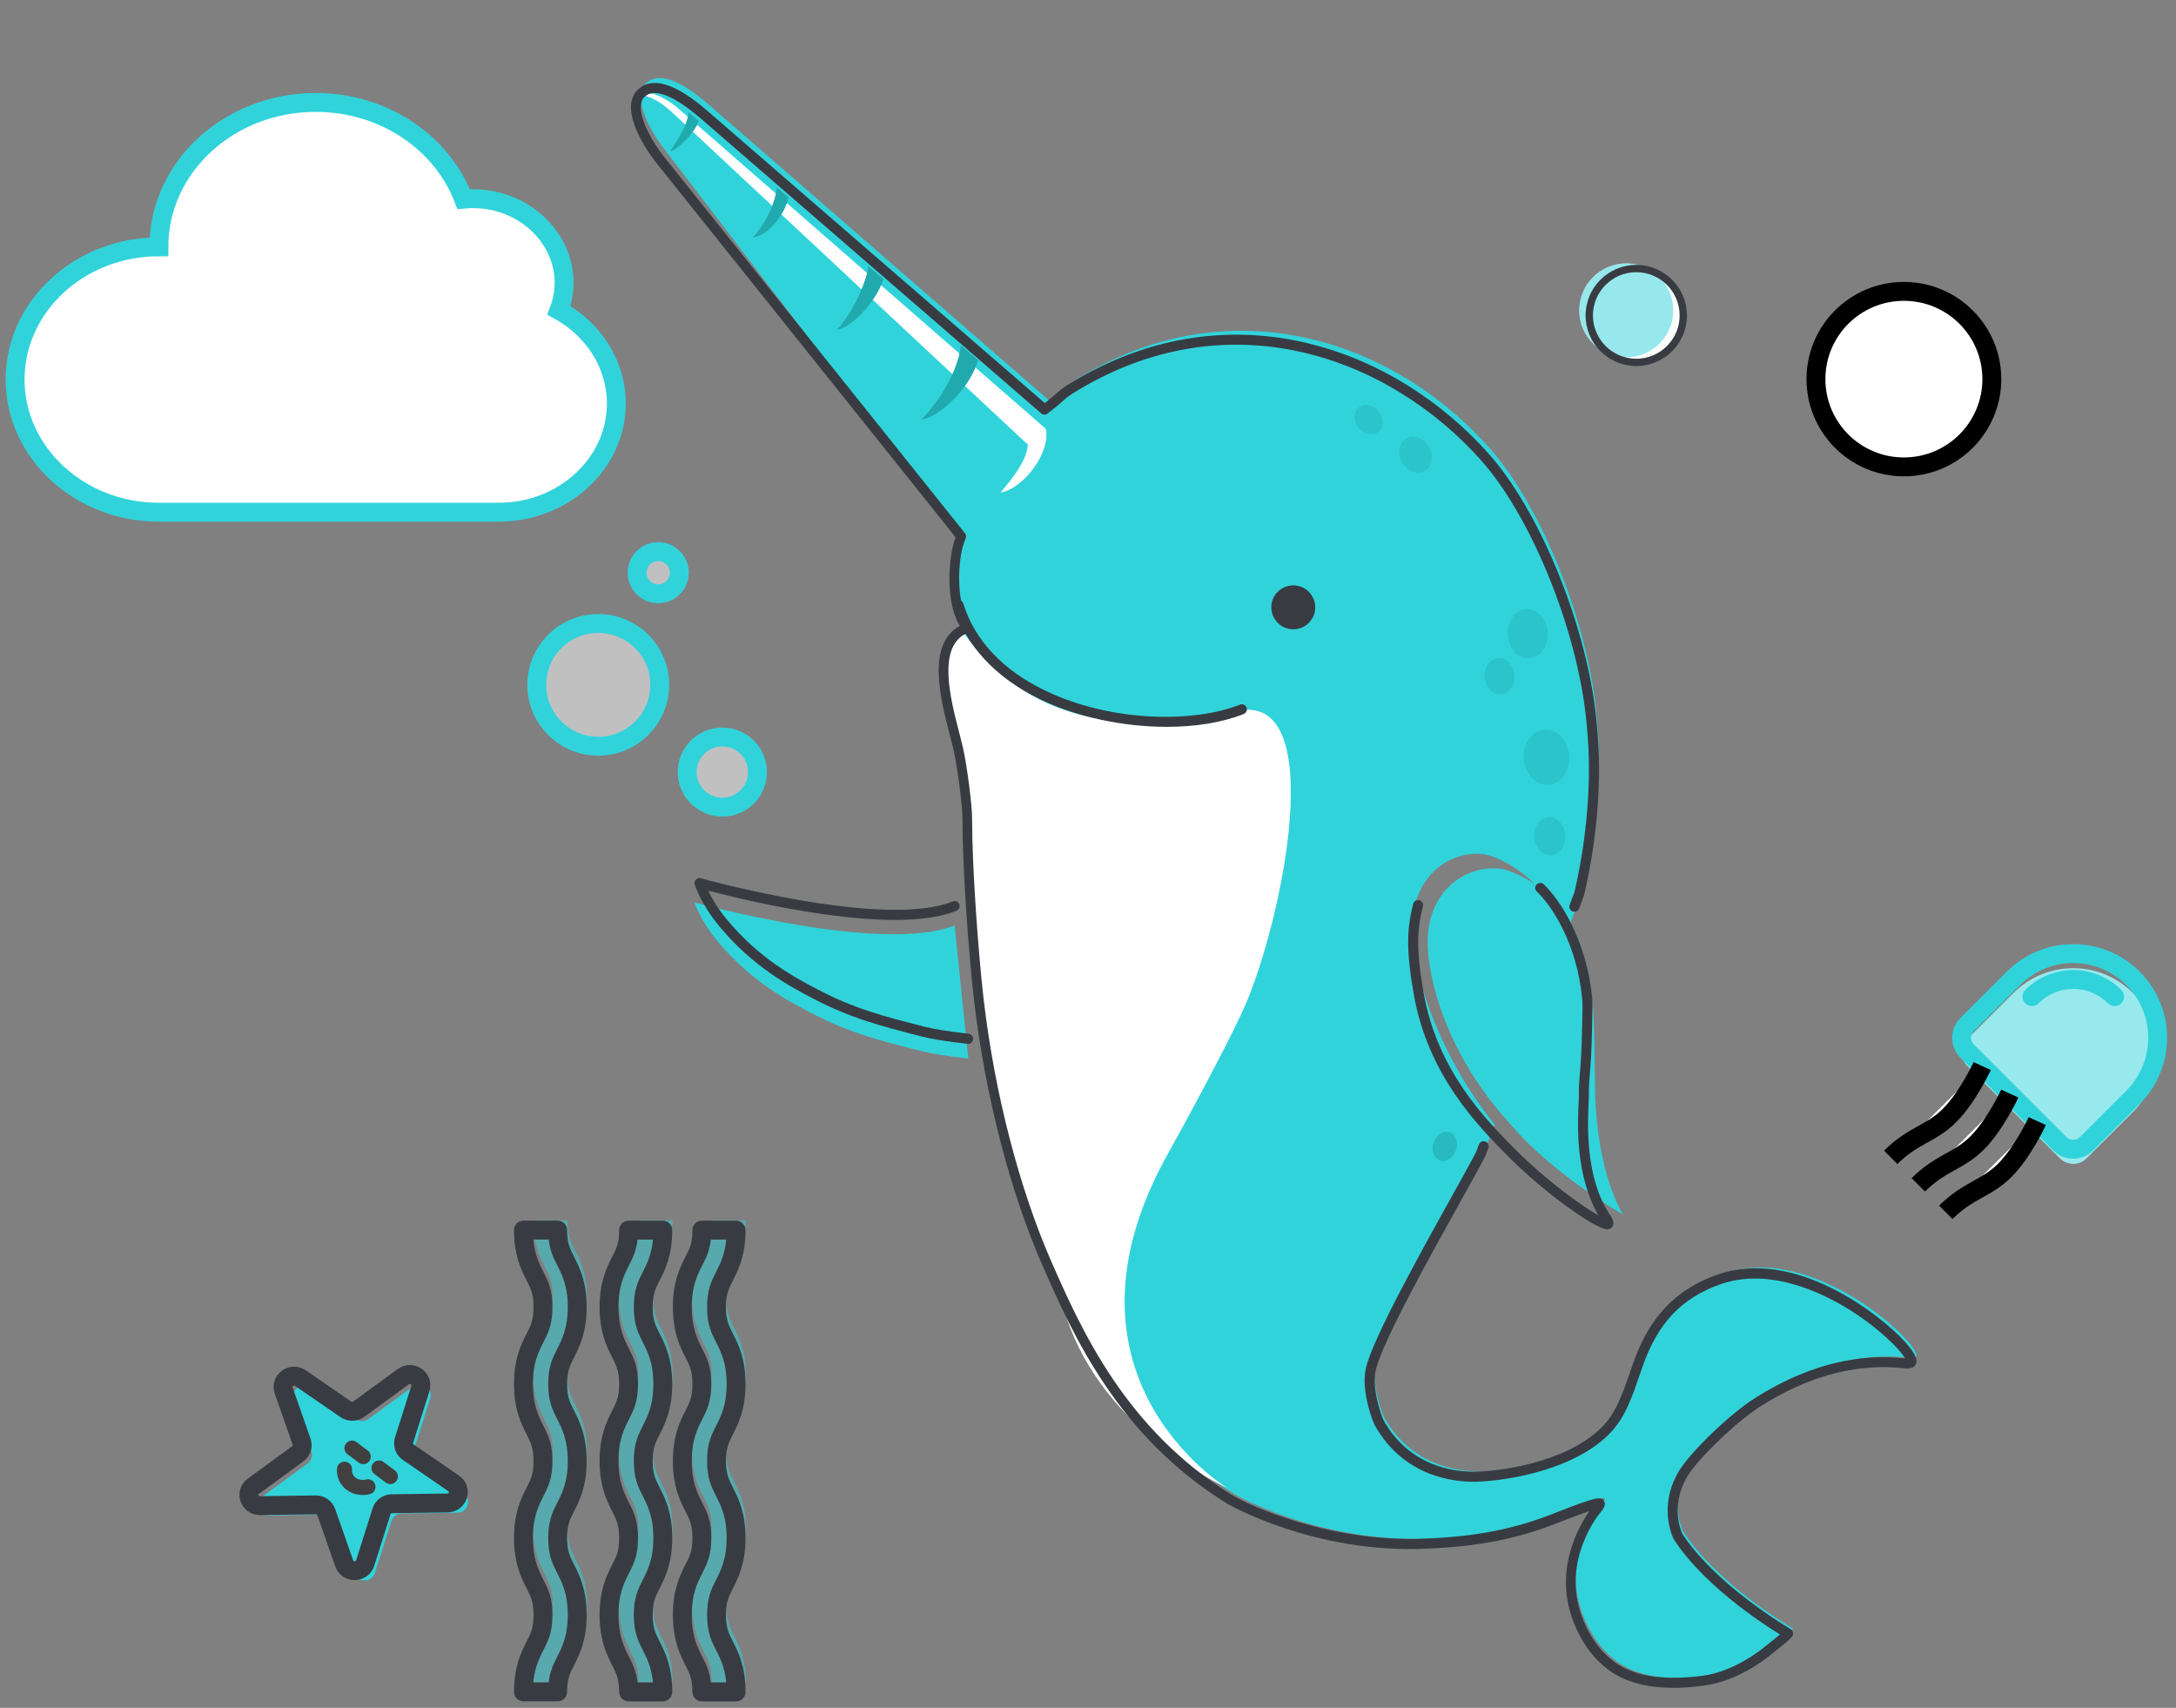 <?xml version="1.0" encoding="UTF-8" standalone="no"?>
<!--

    Copyright (C) 2017-2019 Dremio Corporation

    Licensed under the Apache License, Version 2.0 (the "License");
    you may not use this file except in compliance with the License.
    You may obtain a copy of the License at

        http://www.apache.org/licenses/LICENSE-2.0

    Unless required by applicable law or agreed to in writing, software
    distributed under the License is distributed on an "AS IS" BASIS,
    WITHOUT WARRANTIES OR CONDITIONS OF ANY KIND, either express or implied.
    See the License for the specific language governing permissions and
    limitations under the License.

-->
<svg width="144" height="113" viewBox="0 0 144 113" fill="none" xmlns="http://www.w3.org/2000/svg">
<rect x="0" y="0" width="144" height="113" fill="#808080" stroke="none"/>
<path opacity="0.5" d="M64.881 65.985C64.884 66.001 64.884 66.014 64.887 66.027C64.884 66.014 64.881 65.998 64.881 65.985Z" fill="#31D3DB"/>
<path opacity="0.5" d="M65.871 71.842C65.371 69.637 64.999 67.642 64.722 65.844C65.013 67.62 65.688 71.24 66.663 74.882C66.345 73.786 66.077 72.758 65.871 71.842Z" fill="#31D3DB"/>
<path d="M98.147 76.255C96.745 78.915 91.59 87.779 91.04 90.227C90.721 91.648 91.519 93.649 91.594 93.778C93.329 96.863 96.293 97.394 98.005 97.355C99.682 97.315 104.482 96.677 106.793 94.061C107.698 93.034 108.111 91.683 108.723 89.917C109.841 86.681 111.691 85.105 114.077 84.263C120.018 82.165 127.173 88.978 126.814 89.749C126.743 89.895 126.401 89.824 125.794 89.78C121.801 89.51 118.469 91.267 116.726 92.365C115.045 93.423 112.529 95.885 111.793 97.049C110.515 99.064 111.198 100.896 111.345 101.251C111.345 101.251 113.022 104.319 118.665 107.767C118.518 107.989 117.751 108.551 117.396 108.852C117.067 109.131 115.249 110.605 113.07 110.893C110.724 111.203 108.656 111.017 107.237 110.096C105.591 109.029 104.917 107.298 104.721 106.78C103.413 103.3 105.351 100.277 106.035 99.471C106.074 99.422 106.234 99.205 106.208 99.156C106.123 98.984 104.304 99.706 103.031 100.206C99.602 101.552 96.537 101.707 94.815 101.795C87.975 102.145 82.416 99.307 81.675 98.847C76.547 95.663 73.752 91.258 71.716 87.38L64.942 65.979C63.926 59.046 64.267 55.035 64.338 53.756C64.396 52.733 63.97 50.032 63.739 49.036C63.207 46.734 61.171 42.776 63.668 41.585C63.704 41.302 63.668 41.585 63.713 41.297C62.728 39.876 63.123 36.852 63.677 35.657L44.149 10.108C42.907 8.567 41.82 6.402 42.756 5.512C43.554 4.746 44.978 5.264 46.842 6.871L69.453 26.515C69.502 26.457 69.569 26.404 69.631 26.369C69.786 26.249 69.946 26.125 70.101 26.001C70.42 25.714 70.735 25.413 71.103 25.182C81.09 18.913 92.047 22.238 98.635 29.716C101.82 33.333 104.65 40.16 105.493 45.942C105.551 46.34 105.706 47.465 105.782 49.005C105.932 52.131 105.547 55.655 104.823 58.692L103.55 62.074C102.876 59.816 101.736 58.32 100.015 57.284C99.185 56.784 98.528 56.545 98.076 56.505C96.226 56.341 94.278 57.488 93.644 59.825C93.467 60.476 93.245 61.831 93.839 64.275C95.157 69.685 98.267 73.616 98.759 74.205C98.812 74.267 98.865 74.329 98.919 74.391L98.324 75.945C98.262 76.033 98.209 76.135 98.147 76.255Z" fill="#31D3DB"/>
<path opacity="0.5" d="M71.838 87.793C71.001 86.226 70.25 84.587 69.574 82.951C70.214 84.213 70.876 85.651 71.646 87.162L71.838 87.793Z" fill="#31D3DB"/>
<path opacity="0.5" d="M69.555 83.57C68.436 81.492 67.454 78.503 66.663 75.528C67.371 77.981 68.338 80.786 69.574 83.597C69.565 83.588 69.56 83.579 69.555 83.57Z" fill="#31D3DB"/>
<path fill-rule="evenodd" clip-rule="evenodd" d="M81.197 98.444C81.197 98.444 69.019 91.065 77.32 76.279C78.332 74.479 81.281 69.033 82.314 66.715C84.868 60.999 87.996 45.731 81.885 47.041C75.629 48.382 68.52 48.616 63.64 41.706C63.289 41.21 61.419 43.351 63.25 49.651C64.187 52.876 64.218 57.968 64.205 60.017C64.143 71.386 68.296 80.164 70.57 87.136C73.054 94.781 81.197 98.444 81.197 98.444Z" fill="white"/>
<path d="M64.075 70.04C62.617 69.862 61.798 69.75 61.038 69.562C58.312 68.878 56.3 68.373 53.767 67.067C52.175 66.249 49.741 64.961 47.545 62.35C46.348 60.928 45.961 59.712 45.961 59.712C45.961 59.712 58.384 63.155 63.171 61.232" fill="#31D3DB"/>
<path d="M107.419 80.369C107.419 80.369 105.612 77.696 105.548 71.844C105.521 69.289 105.512 67.828 105.409 66.669C105.016 62.239 103.718 59.751 101.149 58.24C100.306 57.744 99.639 57.507 99.179 57.468C97.299 57.306 95.32 58.442 94.676 60.76C94.495 61.406 94.27 62.749 94.874 65.172C96.213 70.536 99.562 73.921 100.062 74.504C102.839 77.753 107.419 80.369 107.419 80.369Z" fill="#31D3DB"/>
<path d="M64.061 69.072C64.047 69.072 64.034 69.072 64.021 69.068C62.494 68.88 61.734 68.769 61.002 68.581C58.283 67.885 56.314 67.381 53.798 66.065C52.315 65.289 49.834 63.99 47.592 61.278C46.391 59.823 45.994 58.587 45.976 58.534C45.941 58.418 45.968 58.288 46.056 58.199C46.14 58.11 46.268 58.079 46.383 58.11C46.502 58.146 58.512 61.492 63.05 59.64C63.218 59.569 63.412 59.654 63.482 59.823C63.553 59.993 63.469 60.189 63.301 60.26C59.135 61.96 49.494 59.622 46.864 58.931C47.089 59.399 47.482 60.095 48.104 60.845C50.258 63.45 52.668 64.713 54.107 65.467C56.557 66.752 58.495 67.247 61.169 67.93C61.871 68.109 62.608 68.216 64.109 68.403C64.29 68.425 64.418 68.59 64.396 68.778C64.365 68.947 64.224 69.072 64.061 69.072Z" fill="#383C42"/>
<path d="M77.208 48.092C74.385 48.092 71.325 47.467 68.862 46.284C65.898 44.857 63.914 42.729 63.119 40.132C63.066 39.954 63.163 39.768 63.339 39.715C63.51 39.662 63.699 39.759 63.751 39.937C64.489 42.352 66.355 44.338 69.147 45.685C73.665 47.862 79.175 47.791 82.059 46.621C82.226 46.55 82.419 46.634 82.489 46.807C82.555 46.975 82.476 47.17 82.305 47.241C80.878 47.813 79.096 48.092 77.208 48.092Z" fill="#383C42"/>
<path d="M106.354 81.333C105.588 81.333 102.192 78.93 99.748 76.458C97.791 74.473 94.51 71.156 93.562 65.814C93.018 62.752 93.12 61.383 93.522 59.799C93.567 59.623 93.748 59.518 93.925 59.562C94.103 59.606 94.213 59.786 94.165 59.962C93.788 61.458 93.691 62.756 94.213 65.704C95.125 70.843 98.313 74.069 100.221 75.996C102.258 78.055 104.671 79.797 105.791 80.427C104.237 77.813 104.401 74.319 104.467 72.973C104.476 72.784 104.485 72.638 104.481 72.55C104.476 71.912 104.507 71.512 104.552 70.997C104.605 70.359 104.671 69.567 104.698 67.935L104.707 67.534C104.72 67.011 104.733 66.36 104.702 66.069C104.344 62.364 102.648 59.879 101.7 58.99C101.567 58.867 101.559 58.655 101.687 58.523C101.811 58.391 102.023 58.387 102.156 58.51C103.17 59.461 104.986 62.105 105.362 66.008C105.393 66.338 105.38 66.98 105.366 67.552L105.357 67.948C105.331 69.603 105.264 70.408 105.211 71.055C105.171 71.547 105.136 71.939 105.145 72.546C105.145 72.643 105.14 72.801 105.127 73.008C105.065 74.337 104.897 77.866 106.486 80.294C106.677 80.585 106.912 80.941 106.668 81.205C106.615 81.263 106.517 81.333 106.358 81.337C106.358 81.333 106.354 81.333 106.354 81.333Z" fill="#383C42"/>
<path fill-rule="evenodd" clip-rule="evenodd" d="M86.392 38.973C85.713 38.533 84.817 38.709 84.365 39.388C83.929 40.054 84.117 40.95 84.783 41.398C85.449 41.834 86.358 41.662 86.798 40.983C87.246 40.322 87.053 39.425 86.392 38.973Z" fill="#383C42"/>
<path fill-rule="evenodd" clip-rule="evenodd" d="M67.913 29.32L44.541 7.493C43.545 6.568 43.088 6.475 42.403 6.231C42.905 5.908 43.923 6.43 44.731 7.041L69.205 28.373C69.552 29.833 67.841 32.276 66.206 32.599C66.992 31.67 67.966 30.457 68.024 29.386" fill="white"/>
<g opacity="0.6">
<path opacity="0.6" fill-rule="evenodd" clip-rule="evenodd" d="M93.903 28.974C93.307 28.742 92.734 29.058 92.621 29.677C92.495 30.293 92.879 30.973 93.461 31.198C94.043 31.426 94.616 31.105 94.742 30.495C94.868 29.88 94.485 29.199 93.903 28.974Z" fill="#21AAAD"/>
<path opacity="0.6" fill-rule="evenodd" clip-rule="evenodd" d="M90.609 26.817C90.086 26.712 89.657 27.028 89.634 27.564C89.621 28.082 90.031 28.601 90.532 28.715C91.056 28.821 91.484 28.504 91.507 27.968C91.525 27.45 91.114 26.931 90.609 26.817Z" fill="#21AAAD"/>
</g>
<g opacity="0.6">
<path opacity="0.6" fill-rule="evenodd" clip-rule="evenodd" d="M103.241 48.658C102.552 48.031 101.612 48.181 101.125 48.985C100.62 49.78 100.773 50.928 101.462 51.556C102.138 52.174 103.073 52.019 103.552 51.233C104.057 50.438 103.904 49.29 103.241 48.658Z" fill="#21AAAD"/>
<path opacity="0.6" fill-rule="evenodd" clip-rule="evenodd" d="M101.889 40.641C101.283 40.094 100.453 40.222 100.028 40.928C99.589 41.653 99.725 42.651 100.322 43.216C100.928 43.764 101.757 43.636 102.183 42.929C102.609 42.223 102.486 41.207 101.889 40.641Z" fill="#21AAAD"/>
<path opacity="0.6" fill-rule="evenodd" clip-rule="evenodd" d="M99.821 43.786C99.373 43.384 98.745 43.482 98.429 44.012C98.1 44.528 98.21 45.284 98.657 45.69C99.096 46.11 99.707 45.999 100.036 45.482C100.352 44.952 100.26 44.206 99.821 43.786Z" fill="#21AAAD"/>
<path opacity="0.6" fill-rule="evenodd" clip-rule="evenodd" d="M103.166 54.338C102.714 53.91 102.055 54.011 101.73 54.559C101.379 55.111 101.498 55.893 101.95 56.321C102.428 56.745 103.06 56.648 103.398 56.114C103.732 55.548 103.644 54.762 103.166 54.338Z" fill="#21AAAD"/>
</g>
<path opacity="0.6" fill-rule="evenodd" clip-rule="evenodd" d="M96.385 75.441C96.272 74.959 95.815 74.745 95.395 74.974C94.956 75.193 94.716 75.766 94.834 76.253C94.969 76.744 95.404 76.948 95.829 76.734C96.263 76.496 96.521 75.932 96.385 75.441Z" fill="#21AAAD"/>
<path fill-rule="evenodd" clip-rule="evenodd" d="M45.578 7.424C45.415 8.551 44.639 9.521 44.344 10.016C44.869 9.902 46.024 8.722 46.244 8.003L45.578 7.424ZM49.807 15.707C50.773 15.667 51.954 14.184 52.179 13.07L51.407 12.403C51.249 13.798 50.398 15.11 49.807 15.707ZM55.393 21.796C56.116 21.826 57.95 20.111 58.461 18.462L57.46 17.602C57.297 18.997 56.107 21.098 55.393 21.796ZM60.961 27.758C62.156 27.622 64.211 25.683 64.722 23.827L63.58 22.853C63.43 24.498 62.13 26.622 60.961 27.758Z" fill="#21AAAD"/>
<path d="M110.77 111.677C109.106 111.677 107.753 111.346 106.738 110.689C105.93 110.168 104.817 109.144 104.094 107.221C102.825 103.854 104.48 100.981 105.181 99.98C104.537 100.196 103.579 100.571 102.976 100.805L102.839 100.858C99.357 102.217 96.207 102.38 94.517 102.464C86.999 102.848 81.241 99.512 81.188 99.477C73.962 95.011 70.995 88.286 69.034 83.838C66.856 78.91 65.189 72.472 64.457 66.171C64.088 63.02 63.685 57.253 63.694 54.248C63.698 53.295 63.339 50.634 63.104 49.619C63.037 49.324 62.949 48.992 62.855 48.639C62.234 46.239 61.298 42.639 63.516 41.403C62.549 39.854 62.745 36.858 63.237 35.547L43.574 10.956C42.243 9.31 41.085 7.003 42.212 5.93C43.143 5.039 44.669 5.494 46.745 7.276L69.141 26.669L69.691 26.228C69.975 25.972 70.267 25.707 70.609 25.496C81.241 18.842 92.313 23.003 98.563 30.076C101.721 33.646 104.635 40.52 105.496 46.42C105.633 47.373 105.735 48.441 105.788 49.509C105.935 52.523 105.58 56.075 104.821 59.252L104.497 60.112C104.431 60.284 104.24 60.368 104.067 60.306C103.894 60.24 103.81 60.05 103.872 59.878L104.183 59.058C104.914 55.978 105.26 52.492 105.118 49.535C105.07 48.489 104.968 47.444 104.835 46.513C103.987 40.728 101.14 33.999 98.057 30.508C91.989 23.642 81.259 19.605 70.955 26.052C70.662 26.237 70.4 26.471 70.13 26.714L69.842 26.956L69.509 27.217C69.496 27.23 69.478 27.239 69.46 27.247C69.433 27.261 69.403 27.287 69.38 27.314C69.323 27.38 69.238 27.424 69.15 27.433C69.061 27.442 68.972 27.411 68.906 27.353L46.297 7.775C45.299 6.919 43.503 5.604 42.66 6.407C41.946 7.087 42.833 9.002 44.079 10.542L63.862 35.287C63.942 35.384 63.956 35.517 63.902 35.631C63.357 36.805 63.232 39.867 64.12 41.143C64.168 41.213 64.186 41.297 64.173 41.381C64.164 41.438 64.155 41.491 64.146 41.531L64.128 41.659C64.115 41.769 64.044 41.866 63.942 41.915C62.013 42.828 62.895 46.226 63.476 48.472C63.569 48.834 63.658 49.169 63.725 49.465C63.951 50.435 64.337 53.162 64.332 54.243C64.324 57.222 64.727 62.954 65.091 66.087C65.814 72.322 67.464 78.689 69.615 83.565C71.545 87.938 74.464 94.548 81.512 98.907C82.63 99.6 88.108 102.12 94.455 101.798C96.11 101.714 99.188 101.555 102.568 100.236L102.705 100.183C105.722 99 105.975 98.974 106.165 99.353C106.201 99.424 106.298 99.613 105.948 100.028C105.837 100.156 103.282 103.236 104.693 106.982C105.354 108.739 106.356 109.661 107.079 110.128C108.348 110.949 110.233 111.196 112.69 110.874C114.744 110.601 116.509 109.193 116.842 108.915C116.948 108.827 117.086 108.716 117.237 108.597C117.388 108.478 117.614 108.297 117.791 108.147C112.424 104.794 110.783 101.873 110.712 101.749C110.477 101.184 109.86 99.296 111.173 97.226C111.923 96.044 114.447 93.564 116.212 92.456C119.317 90.51 122.435 89.623 125.478 89.831C125.616 89.84 125.744 89.853 125.855 89.862C125.931 89.866 126.006 89.875 126.077 89.879C125.735 89.301 124.36 87.858 122.209 86.548C120.453 85.48 117.033 83.856 113.857 84.972C111.284 85.877 109.696 87.554 108.707 90.404L108.556 90.837C108.015 92.412 107.585 93.661 106.711 94.645C104.44 97.209 99.813 97.985 97.684 98.038C96.318 98.069 92.934 97.778 90.978 94.305C90.871 94.12 90.046 92.059 90.388 90.532C90.822 88.608 93.981 82.925 96.07 79.17C96.811 77.837 97.396 76.783 97.684 76.218L97.871 75.724C97.937 75.552 98.128 75.468 98.301 75.53C98.474 75.596 98.558 75.786 98.496 75.958L98.296 76.483C97.99 77.092 97.4 78.151 96.655 79.488C94.584 83.212 91.452 88.842 91.04 90.674C90.76 91.918 91.457 93.78 91.563 93.983C93.337 97.133 96.425 97.407 97.671 97.372C99.703 97.323 104.098 96.595 106.214 94.204C106.999 93.317 107.412 92.125 107.931 90.616L108.082 90.184C109.128 87.166 110.894 85.308 113.635 84.341C118.807 82.519 124.462 87.029 126.037 88.754C126.889 89.685 126.88 90.051 126.782 90.263C126.632 90.59 126.281 90.559 125.798 90.515C125.691 90.506 125.571 90.493 125.434 90.484C122.533 90.29 119.552 91.137 116.567 93.008C114.917 94.045 112.446 96.458 111.737 97.57C110.592 99.366 111.124 100.999 111.315 101.453C111.315 101.453 113.023 104.454 118.501 107.794C118.576 107.843 118.634 107.918 118.652 108.006C118.669 108.094 118.656 108.187 118.607 108.262C118.483 108.447 118.15 108.716 117.658 109.109C117.516 109.224 117.379 109.33 117.277 109.414C116.775 109.837 114.961 111.236 112.783 111.523C112.078 111.629 111.399 111.677 110.77 111.677Z" fill="#383C42"/>
<path fill-rule="evenodd" clip-rule="evenodd" d="M106.536 23.439C107.034 23.778 107.636 23.975 108.283 23.975C110.001 23.975 111.395 22.584 111.395 20.87C111.395 19.537 110.55 18.404 109.37 17.965C108.872 17.626 108.27 17.429 107.623 17.429C105.905 17.429 104.511 18.821 104.511 20.535C104.508 21.867 105.352 23 106.536 23.439Z" fill="white"/>
<path opacity="0.5" d="M107.62 17.429C105.902 17.429 104.508 18.821 104.508 20.535C104.508 22.248 105.902 23.64 107.62 23.64C109.337 23.64 110.731 22.248 110.731 20.535C110.731 18.821 109.337 17.429 107.62 17.429Z" fill="#31D3DB"/>
<path fill-rule="evenodd" clip-rule="evenodd" d="M108.283 24.22C106.433 24.22 104.929 22.719 104.929 20.873C104.929 19.027 106.433 17.526 108.283 17.526C110.133 17.526 111.637 19.027 111.637 20.873C111.637 22.716 110.133 24.22 108.283 24.22ZM108.283 18.01C106.701 18.01 105.414 19.295 105.414 20.873C105.414 22.451 106.701 23.736 108.283 23.736C109.865 23.736 111.152 22.451 111.152 20.873C111.152 19.295 109.865 18.01 108.283 18.01Z" fill="#383C42"/>
<path d="M125.993 30.892C129.206 30.892 131.812 28.292 131.812 25.085C131.812 21.878 129.206 19.279 125.993 19.279C122.779 19.279 120.173 21.878 120.173 25.085C120.173 28.292 122.779 30.892 125.993 30.892Z" fill="white" stroke="black" stroke-width="1.25"/>
<path d="M23.425 104.089L22.238 100.697C22.135 100.406 21.853 100.21 21.536 100.216L17.862 100.268C17.153 100.277 16.846 99.4 17.412 98.986L20.352 96.837C20.605 96.653 20.708 96.33 20.605 96.036L19.418 92.644C19.188 91.992 19.951 91.434 20.53 91.831L23.535 93.896C23.794 94.074 24.14 94.067 24.392 93.883L27.333 91.734C27.899 91.321 28.675 91.853 28.468 92.515L27.384 95.939C27.291 96.233 27.404 96.553 27.663 96.73L30.668 98.796C31.247 99.193 30.965 100.08 30.257 100.09L26.582 100.142C26.265 100.145 25.99 100.348 25.897 100.642L24.813 104.067C24.603 104.728 23.652 104.741 23.425 104.089Z" fill="#31D3DB"/>
<path fill-rule="evenodd" clip-rule="evenodd" d="M22.779 103.443L21.591 100.051C21.488 99.761 21.206 99.564 20.889 99.57L17.215 99.622C16.506 99.632 16.199 98.754 16.765 98.341L19.706 96.191C19.958 96.007 20.061 95.684 19.958 95.391L18.771 91.998C18.541 91.346 19.305 90.788 19.884 91.185L22.888 93.251C23.147 93.428 23.493 93.422 23.746 93.238L26.686 91.088C27.252 90.675 28.028 91.207 27.821 91.869L26.738 95.294C26.644 95.587 26.757 95.907 27.016 96.084L30.021 98.15C30.6 98.547 30.318 99.435 29.61 99.444L25.935 99.496C25.619 99.499 25.343 99.703 25.25 99.996L24.166 103.421C23.956 104.083 23.005 104.095 22.779 103.443Z" stroke="#383C42" stroke-width="1.25"/>
<path d="M22.798 97.211C22.769 97.585 22.927 97.927 23.222 98.166C23.519 98.405 23.979 98.473 24.351 98.376" stroke="#404041" stroke-linecap="round" stroke-linejoin="round"/>
<path d="M23.293 95.817L24.037 96.375" stroke="#404041" stroke-linecap="round" stroke-linejoin="round"/>
<path d="M25.085 97.133L25.829 97.695" stroke="#404041" stroke-linecap="round" stroke-linejoin="round"/>
<path opacity="0.5" d="M49.358 111.303H47.093C47.093 110.299 46.861 109.844 46.569 109.266C46.227 108.592 45.8 107.752 45.8 106.21C45.8 104.667 46.227 103.828 46.569 103.153C46.864 102.575 47.093 102.12 47.093 101.116C47.093 100.113 46.861 99.657 46.569 99.08C46.227 98.405 45.8 97.566 45.8 96.023C45.8 94.48 46.227 93.641 46.569 92.966C46.864 92.389 47.093 91.934 47.093 90.93C47.093 89.926 46.861 89.471 46.569 88.896C46.227 88.222 45.8 87.383 45.8 85.84C45.8 84.297 46.227 83.458 46.569 82.783C46.864 82.206 47.093 81.75 47.093 80.747H49.358C49.358 82.289 48.931 83.129 48.588 83.803C48.293 84.381 48.064 84.836 48.064 85.84C48.064 86.844 48.297 87.299 48.588 87.873C48.931 88.548 49.358 89.387 49.358 90.93C49.358 92.473 48.931 93.312 48.588 93.987C48.293 94.564 48.064 95.019 48.064 96.023C48.064 97.027 48.297 97.482 48.588 98.06C48.931 98.734 49.358 99.574 49.358 101.116C49.358 102.659 48.931 103.498 48.588 104.173C48.293 104.751 48.064 105.206 48.064 106.21C48.064 107.213 48.297 107.669 48.588 108.246C48.931 108.918 49.358 109.76 49.358 111.303Z" fill="#31D3DB"/>
<path opacity="0.5" d="M35.287 80.743H37.551C37.551 81.747 37.784 82.202 38.075 82.78C38.418 83.455 38.845 84.294 38.845 85.837C38.845 87.379 38.418 88.219 38.075 88.893C37.781 89.471 37.551 89.926 37.551 90.93C37.551 91.934 37.784 92.389 38.075 92.967C38.418 93.641 38.845 94.48 38.845 96.023C38.845 97.566 38.418 98.405 38.075 99.08C37.781 99.657 37.551 100.113 37.551 101.116C37.551 102.12 37.784 102.575 38.075 103.15C38.418 103.824 38.845 104.664 38.845 106.206C38.845 107.749 38.418 108.588 38.075 109.263C37.781 109.841 37.551 110.296 37.551 111.3H35.287C35.287 109.757 35.714 108.918 36.057 108.243C36.351 107.665 36.581 107.21 36.581 106.206C36.581 105.203 36.348 104.748 36.057 104.173C35.714 103.498 35.287 102.659 35.287 101.116C35.287 99.574 35.714 98.734 36.057 98.06C36.351 97.482 36.581 97.027 36.581 96.023C36.581 95.019 36.348 94.564 36.057 93.987C35.714 93.312 35.287 92.473 35.287 90.93C35.287 89.387 35.714 88.548 36.057 87.873C36.351 87.296 36.581 86.841 36.581 85.837C36.581 84.833 36.348 84.378 36.057 83.8C35.714 83.125 35.287 82.286 35.287 80.743Z" fill="#31D3DB"/>
<path opacity="0.5" d="M44.509 111.303H42.245C42.245 110.299 42.012 109.844 41.721 109.266C41.378 108.592 40.951 107.752 40.951 106.21C40.951 104.667 41.378 103.828 41.721 103.153C42.015 102.575 42.245 102.12 42.245 101.116C42.245 100.113 42.012 99.657 41.721 99.08C41.378 98.405 40.951 97.566 40.951 96.023C40.951 94.48 41.378 93.641 41.721 92.966C42.015 92.389 42.245 91.934 42.245 90.93C42.245 89.926 42.012 89.471 41.721 88.896C41.378 88.222 40.951 87.383 40.951 85.84C40.951 84.297 41.378 83.458 41.721 82.783C42.015 82.206 42.245 81.75 42.245 80.747H44.509C44.509 82.289 44.082 83.129 43.739 83.803C43.445 84.381 43.215 84.836 43.215 85.84C43.215 86.844 43.448 87.299 43.739 87.873C44.082 88.548 44.509 89.387 44.509 90.93C44.509 92.473 44.082 93.312 43.739 93.987C43.445 94.564 43.215 95.019 43.215 96.023C43.215 97.027 43.448 97.482 43.739 98.06C44.082 98.734 44.509 99.574 44.509 101.116C44.509 102.659 44.082 103.498 43.739 104.173C43.445 104.751 43.215 105.206 43.215 106.21C43.215 107.213 43.448 107.669 43.739 108.246C44.082 108.918 44.509 109.76 44.509 111.303Z" fill="#31D3DB"/>
<path fill-rule="evenodd" clip-rule="evenodd" d="M48.711 111.948H46.447C46.447 110.945 46.214 110.49 45.922 109.912C45.58 109.237 45.153 108.398 45.153 106.855C45.153 105.312 45.58 104.473 45.922 103.799C46.217 103.221 46.447 102.766 46.447 101.762C46.447 100.758 46.214 100.303 45.922 99.725C45.58 99.051 45.153 98.212 45.153 96.669C45.153 95.126 45.58 94.287 45.922 93.612C46.217 93.034 46.447 92.579 46.447 91.575C46.447 90.572 46.214 90.117 45.922 89.542C45.58 88.867 45.153 88.028 45.153 86.485C45.153 84.942 45.58 84.103 45.922 83.429C46.217 82.851 46.447 82.396 46.447 81.392H48.711C48.711 82.935 48.284 83.774 47.941 84.449C47.647 85.026 47.417 85.481 47.417 86.485C47.417 87.489 47.65 87.944 47.941 88.519C48.284 89.193 48.711 90.033 48.711 91.575C48.711 93.118 48.284 93.957 47.941 94.632C47.647 95.21 47.417 95.665 47.417 96.669C47.417 97.672 47.65 98.128 47.941 98.705C48.284 99.38 48.711 100.219 48.711 101.762C48.711 103.305 48.284 104.144 47.941 104.819C47.647 105.396 47.417 105.851 47.417 106.855C47.417 107.859 47.65 108.314 47.941 108.892C48.284 109.563 48.711 110.406 48.711 111.948Z" stroke="#383C42" stroke-width="1.25" stroke-linejoin="round"/>
<path fill-rule="evenodd" clip-rule="evenodd" d="M34.64 81.389H36.904C36.904 82.393 37.137 82.848 37.428 83.426C37.771 84.1 38.198 84.939 38.198 86.482C38.198 88.025 37.771 88.864 37.428 89.539C37.134 90.117 36.904 90.572 36.904 91.575C36.904 92.579 37.137 93.034 37.428 93.612C37.771 94.287 38.198 95.126 38.198 96.669C38.198 98.212 37.771 99.051 37.428 99.725C37.134 100.303 36.904 100.758 36.904 101.762C36.904 102.766 37.137 103.221 37.428 103.795C37.771 104.47 38.198 105.309 38.198 106.852C38.198 108.395 37.771 109.234 37.428 109.909C37.134 110.486 36.904 110.941 36.904 111.945H34.64C34.64 110.402 35.067 109.563 35.41 108.889C35.704 108.311 35.934 107.856 35.934 106.852C35.934 105.848 35.701 105.393 35.41 104.819C35.067 104.144 34.64 103.305 34.64 101.762C34.64 100.219 35.067 99.38 35.41 98.705C35.704 98.128 35.934 97.672 35.934 96.669C35.934 95.665 35.701 95.21 35.41 94.632C35.067 93.957 34.64 93.118 34.64 91.575C34.64 90.033 35.067 89.193 35.41 88.519C35.704 87.941 35.934 87.486 35.934 86.482C35.934 85.478 35.701 85.023 35.41 84.445C35.067 83.771 34.64 82.932 34.64 81.389Z" stroke="#383C42" stroke-width="1.25" stroke-linejoin="round"/>
<path fill-rule="evenodd" clip-rule="evenodd" d="M43.862 111.948H41.598C41.598 110.945 41.365 110.49 41.074 109.912C40.731 109.237 40.304 108.398 40.304 106.855C40.304 105.312 40.731 104.473 41.074 103.799C41.368 103.221 41.598 102.766 41.598 101.762C41.598 100.758 41.365 100.303 41.074 99.725C40.731 99.051 40.304 98.212 40.304 96.669C40.304 95.126 40.731 94.287 41.074 93.612C41.368 93.034 41.598 92.579 41.598 91.575C41.598 90.572 41.365 90.117 41.074 89.542C40.731 88.867 40.304 88.028 40.304 86.485C40.304 84.942 40.731 84.103 41.074 83.429C41.368 82.851 41.598 82.396 41.598 81.392H43.862C43.862 82.935 43.435 83.774 43.092 84.449C42.798 85.026 42.568 85.481 42.568 86.485C42.568 87.489 42.801 87.944 43.092 88.519C43.435 89.193 43.862 90.033 43.862 91.575C43.862 93.118 43.435 93.957 43.092 94.632C42.798 95.21 42.568 95.665 42.568 96.669C42.568 97.672 42.801 98.128 43.092 98.705C43.435 99.38 43.862 100.219 43.862 101.762C43.862 103.305 43.435 104.144 43.092 104.819C42.798 105.396 42.568 105.851 42.568 106.855C42.568 107.859 42.801 108.314 43.092 108.892C43.435 109.563 43.862 110.406 43.862 111.948Z" stroke="#383C42" stroke-width="1.25" stroke-linejoin="round"/>
<path d="M141.15 73.578C143.33 71.402 143.33 67.871 141.15 65.696C138.966 63.517 135.431 63.517 133.251 65.696L130.178 68.762C129.693 69.246 129.693 70.031 130.178 70.515L136.32 76.647C136.805 77.131 137.591 77.131 138.077 76.647L141.15 73.578Z" fill="#98E9ED"/>
<path d="M139.937 65.941C138.426 64.434 135.978 64.434 134.467 65.941" stroke="#31D3DB" stroke-width="1.25" stroke-linecap="round" stroke-linejoin="round"/>
<path fill-rule="evenodd" clip-rule="evenodd" d="M141.15 72.609C143.33 70.434 143.33 66.903 141.15 64.728C138.966 62.549 135.431 62.549 133.251 64.728L130.178 67.794C129.693 68.278 129.693 69.062 130.178 69.546L136.32 75.679C136.805 76.163 137.591 76.163 138.077 75.679L141.15 72.609Z" stroke="#31D3DB" stroke-width="1.25" stroke-linecap="round" stroke-linejoin="round"/>
<path d="M132.999 72.358C132.999 72.358 132.051 74.417 130.835 75.63C129.618 76.844 128.428 76.918 126.947 78.397" fill="white"/>
<path d="M132.999 72.358C132.999 72.358 132.051 74.417 130.835 75.63C129.618 76.844 128.428 76.918 126.947 78.397" stroke="black" stroke-width="1.25"/>
<path d="M134.82 74.178C134.82 74.178 133.872 76.237 132.656 77.448C131.439 78.661 130.249 78.735 128.768 80.214" fill="white"/>
<path d="M134.82 74.178C134.82 74.178 133.872 76.237 132.656 77.448C131.439 78.661 130.249 78.735 128.768 80.214" stroke="black" stroke-width="1.25"/>
<path d="M131.174 70.537C131.174 70.537 130.226 72.597 129.01 73.81C127.794 75.024 126.603 75.098 125.122 76.576" fill="white"/>
<path d="M131.174 70.537C131.174 70.537 130.226 72.597 129.01 73.81C127.794 75.024 126.603 75.098 125.122 76.576" stroke="black" stroke-width="1.25"/>
<path fill-rule="evenodd" clip-rule="evenodd" d="M47.802 53.405C49.086 53.405 50.127 52.366 50.127 51.084C50.127 49.803 49.086 48.764 47.802 48.764C46.517 48.764 45.476 49.803 45.476 51.084C45.476 52.366 46.517 53.405 47.802 53.405Z" fill="white" fill-opacity="0.502" stroke="#31D3DB" stroke-width="1.25"/>
<path fill-rule="evenodd" clip-rule="evenodd" d="M43.558 39.287C44.33 39.287 44.955 38.663 44.955 37.893C44.955 37.123 44.33 36.498 43.558 36.498C42.786 36.498 42.161 37.123 42.161 37.893C42.161 38.663 42.786 39.287 43.558 39.287Z" fill="white" fill-opacity="0.502" stroke="#31D3DB" stroke-width="1.25"/>
<path fill-rule="evenodd" clip-rule="evenodd" d="M39.589 49.373C41.837 49.373 43.658 47.556 43.658 45.313C43.658 43.071 41.837 41.253 39.589 41.253C37.342 41.253 35.52 43.071 35.52 45.313C35.52 47.556 37.342 49.373 39.589 49.373Z" fill="white" fill-opacity="0.502" stroke="#31D3DB" stroke-width="1.25"/>
<path fill-rule="evenodd" clip-rule="evenodd" d="M36.992 20.536C38.439 16.69 35.055 12.774 30.681 13.174C29.262 9.451 25.422 6.778 20.893 6.778C15.162 6.778 10.514 11.053 10.514 16.331C5.258 16.331 1 20.276 1 25.111C1 29.945 5.258 33.891 10.514 33.891H33.002C37.3 33.891 40.786 30.661 40.786 26.703C40.789 24.091 39.262 21.788 36.992 20.536Z" fill="white" stroke="#31D3DB" stroke-width="1.25"/>
</svg>
